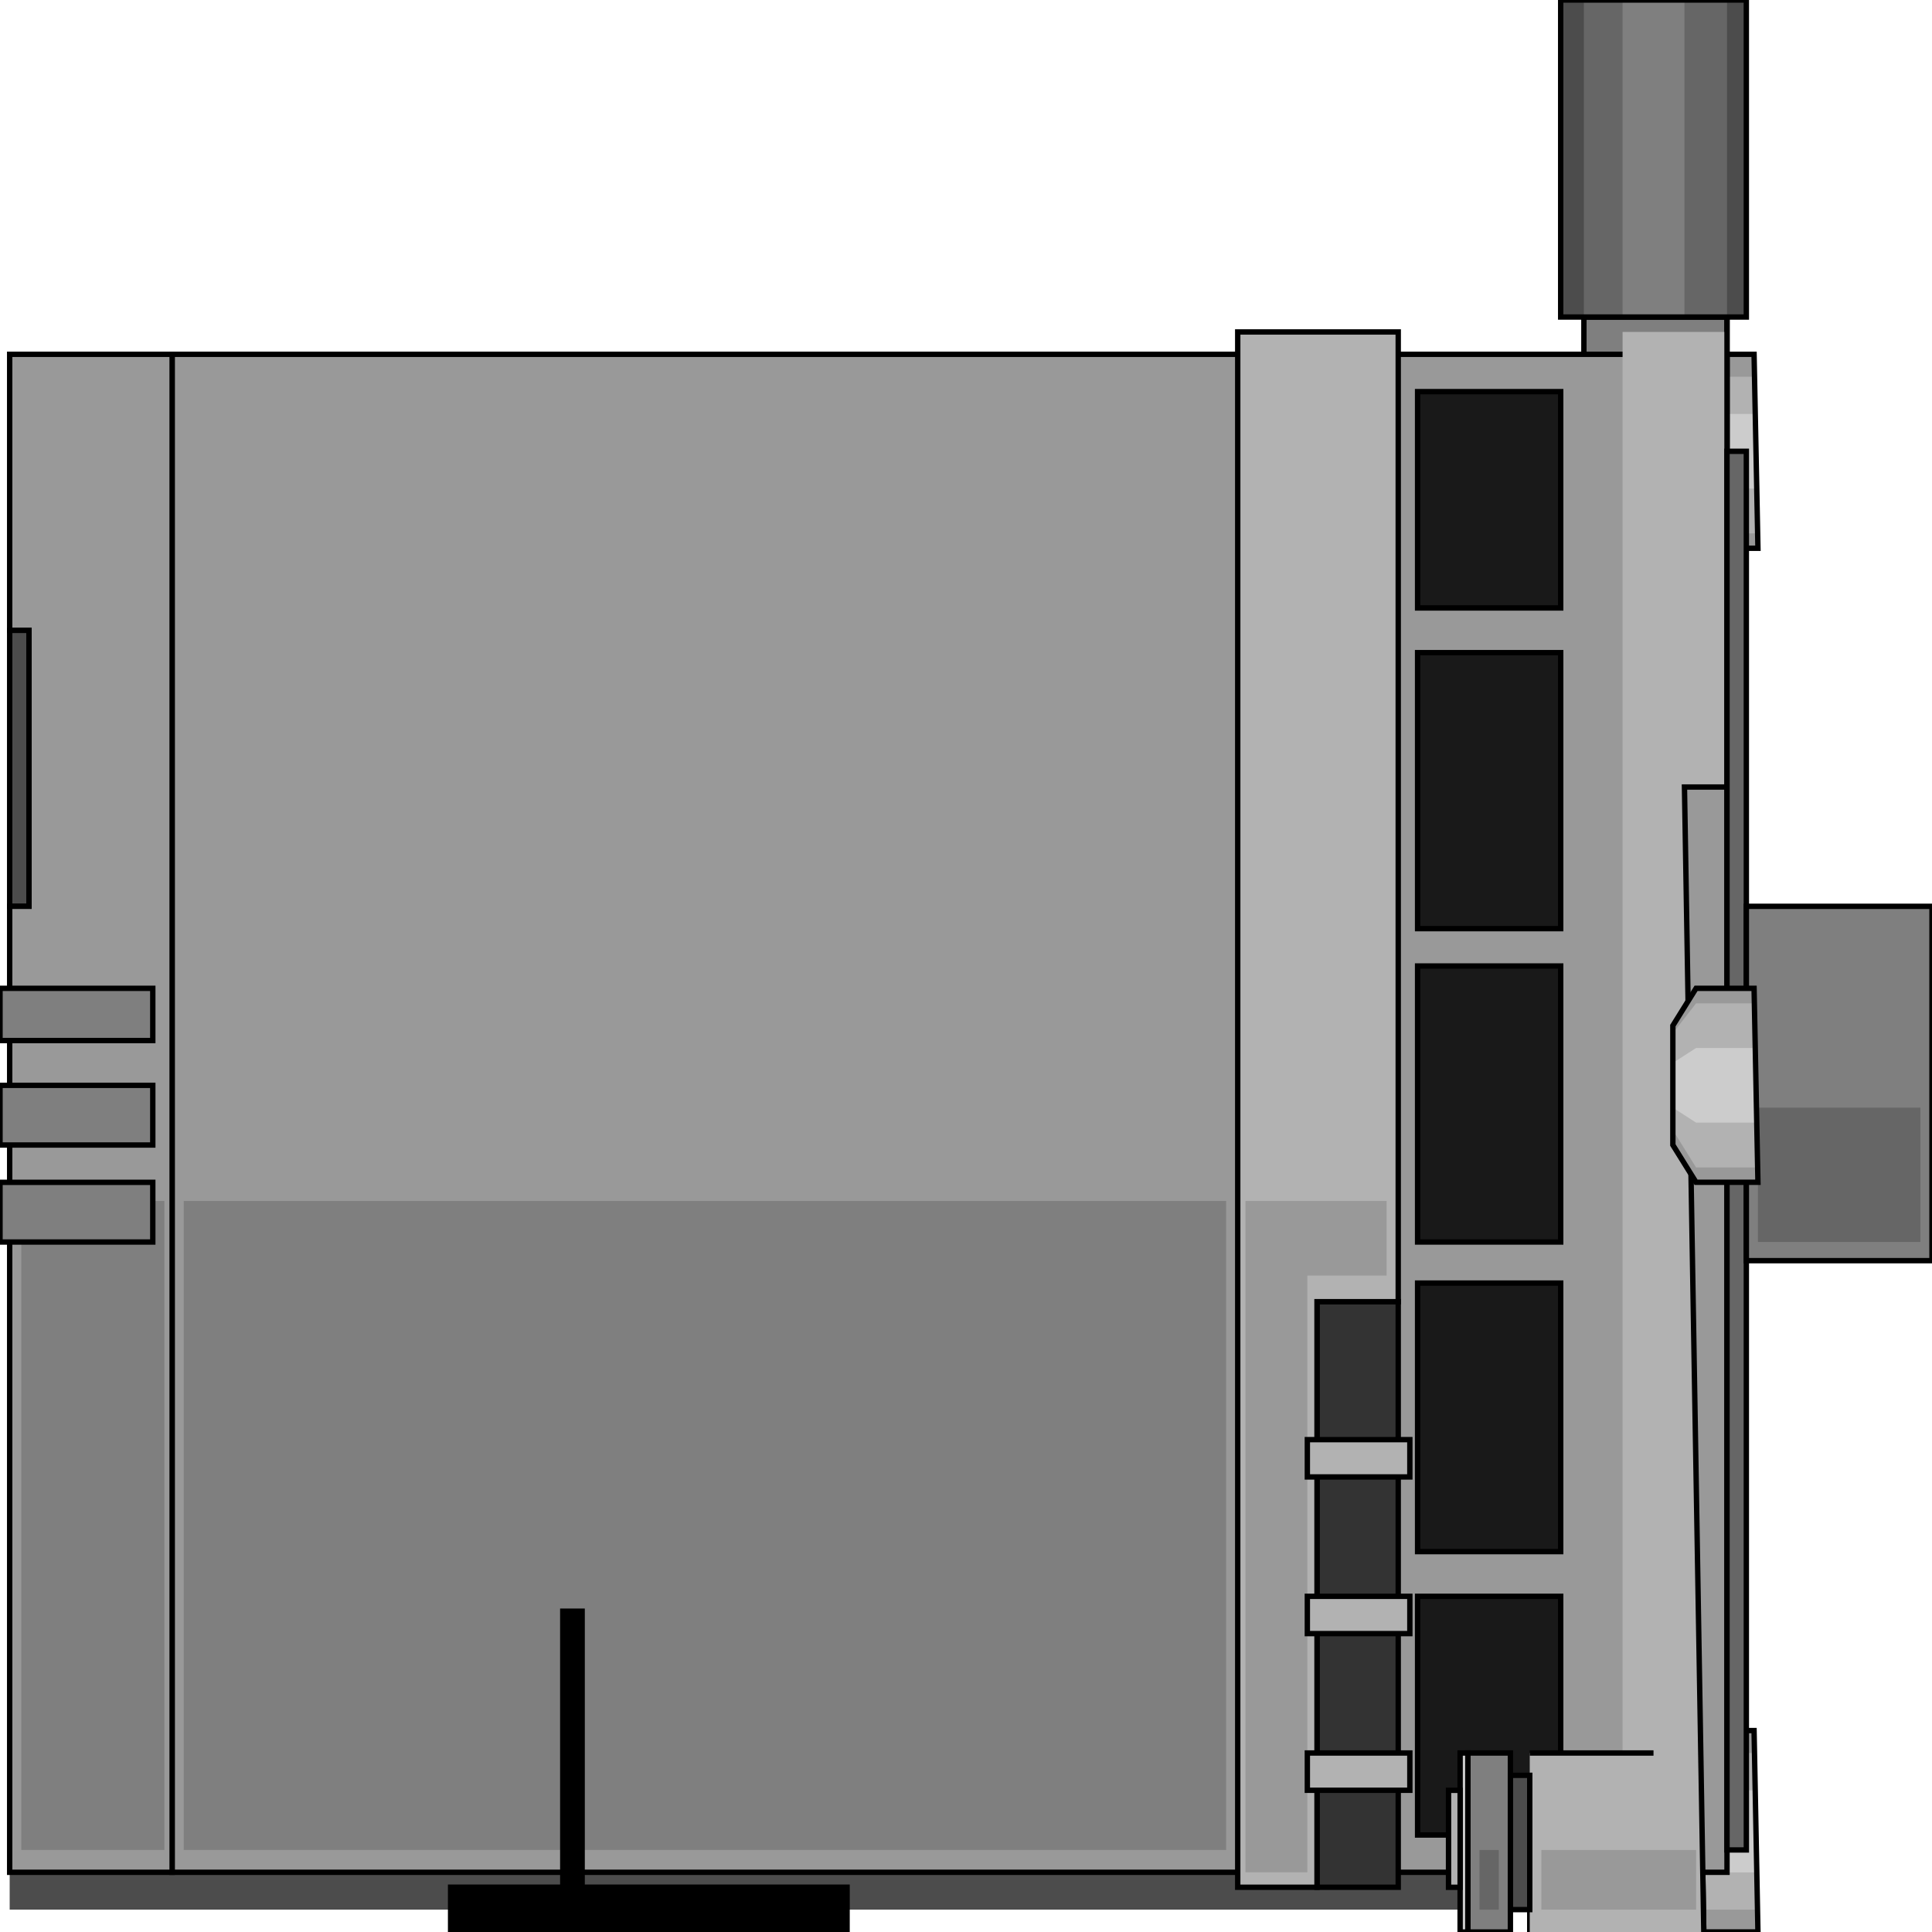 <svg width="150" height="150" viewBox="0 0 150 150" fill="none" xmlns="http://www.w3.org/2000/svg">
<g clip-path="url(#clip0_2109_229725)">
<path d="M0.751 145.367H113.964V148.263H0.751V145.367Z" fill="#4C4C4C"/>
<path d="M131.682 149.996H136.486L136.186 134.359H131.682L129.88 137.834V146.522L131.682 149.996Z" fill="#999999"/>
<path d="M131.682 148.264H136.486L136.186 136.102H131.682L129.88 138.418V145.947L131.682 148.264Z" fill="#B2B2B2"/>
<path d="M131.682 145.371H136.486L136.186 139H131.682L129.88 140.158V144.212L131.682 145.371Z" fill="#CCCCCC"/>
<path d="M131.682 149.996H136.486L136.186 134.359H131.682L129.88 137.834V146.522L131.682 149.996Z" stroke="black" stroke-width="0.417"/>
<path d="M131.682 42.566H136.486L136.186 27.508H131.682L129.88 30.404V39.67L131.682 42.566Z" fill="#999999"/>
<path d="M131.682 41.412H136.486L136.186 29.25H131.682L129.88 31.567V39.096L131.682 41.412Z" fill="#B2B2B2"/>
<path d="M131.682 37.932H136.486L136.186 32.141H131.682L129.88 33.299V36.774L131.682 37.932Z" fill="#CCCCCC"/>
<path d="M131.682 42.566H136.486L136.186 27.508H131.682L129.88 30.404V39.67L131.682 42.566Z" stroke="black" stroke-width="0.417"/>
<path d="M122.973 136.104H118.769V150.003H132.282L130.781 61.104H134.084V24.617H122.973V136.104Z" fill="#7F7F7F" stroke="black" stroke-width="0.417"/>
<path d="M134.084 27.508H13.363V145.365H134.084V27.508Z" fill="#999999" stroke="black" stroke-width="0.417"/>
<path d="M108.558 101.062H102.252V146.526H108.558V101.062Z" fill="#333333" stroke="black" stroke-width="0.417"/>
<path d="M2.252 48.938H0.751V70.366H2.252V48.938Z" fill="#4C4C4C" stroke="black" stroke-width="0.417"/>
<path d="M0.751 145.365H13.364V27.508H0.751V48.936H2.252V70.365H0.751V145.365Z" fill="#999999" stroke="black" stroke-width="0.417"/>
<path d="M96.096 146.526V25.773H108.558V101.063H102.252V146.526H96.096Z" fill="#B2B2B2" stroke="black" stroke-width="0.417"/>
<path d="M121.172 30.406H110.061V47.202H121.172V30.406Z" fill="#191919" stroke="black" stroke-width="0.417"/>
<path d="M121.172 50.672H110.061V72.1H121.172V50.672Z" fill="#191919" stroke="black" stroke-width="0.417"/>
<path d="M121.172 75H110.061V96.429H121.172V75Z" fill="#191919" stroke="black" stroke-width="0.417"/>
<path d="M121.172 99.617H110.061V120.467H121.172V99.617Z" fill="#191919" stroke="black" stroke-width="0.417"/>
<path d="M121.172 123.938H110.061V142.47H121.172V123.938Z" fill="#191919" stroke="black" stroke-width="0.417"/>
<path d="M121.171 24.614H135.585V0H121.171V24.614Z" fill="#4C4C4C"/>
<path d="M122.973 24.614H134.084V0H122.973V24.614Z" fill="#666666"/>
<path d="M125.976 24.614H130.78V0H125.976V24.614Z" fill="#7F7F7F"/>
<path d="M121.171 24.614H135.585V0H121.171V24.614Z" stroke="black" stroke-width="0.417"/>
<path d="M125.976 136.102H118.769V150.001H132.282L130.781 61.102H134.084V25.773H125.976V136.102Z" fill="#B2B2B2"/>
<path d="M117.267 136.102H113.964V150.001H117.267V136.102Z" fill="#7F7F7F" stroke="black" stroke-width="0.417"/>
<path d="M118.769 137.836H117.268V148.261H118.769V137.836Z" fill="#4C4C4C" stroke="black" stroke-width="0.417"/>
<path d="M113.363 136.102H113.964V150.001H113.363V136.102Z" fill="#CCCCCC" stroke="black" stroke-width="0.417"/>
<path d="M112.463 139H113.364V146.529H112.463V139Z" fill="#B2B2B2" stroke="black" stroke-width="0.417"/>
<path d="M116.367 143.633H114.865V148.266H116.367V143.633Z" fill="#666666"/>
<path d="M119.67 143.633H131.682V148.266H119.67V143.633Z" fill="#999999"/>
<path d="M96.696 93.242V145.366H101.501V99.034H107.657V93.242H96.696Z" fill="#999999"/>
<path d="M109.46 111.773H101.502V114.669H109.46V111.773Z" fill="#B2B2B2" stroke="black" stroke-width="0.417"/>
<path d="M109.46 123.938H101.502V126.833H109.46V123.938Z" fill="#B2B2B2" stroke="black" stroke-width="0.417"/>
<path d="M109.46 136.102H101.502V138.997H109.46V136.102Z" fill="#B2B2B2" stroke="black" stroke-width="0.417"/>
<path d="M95.196 93.242H14.265V143.628H95.196V93.242Z" fill="#7F7F7F"/>
<path d="M12.762 143.628V93.242H1.651V143.628H12.762Z" fill="#7F7F7F"/>
<path d="M11.862 84.266H0V88.899H11.862V84.266Z" fill="#7F7F7F" stroke="black" stroke-width="0.417"/>
<path d="M11.862 76.734H0V80.788H11.862V76.734Z" fill="#7F7F7F" stroke="black" stroke-width="0.417"/>
<path d="M11.862 91.797H0V96.43H11.862V91.797Z" fill="#7F7F7F" stroke="black" stroke-width="0.417"/>
<path d="M65.766 149.997V146.522H45.196V125.094H43.694V146.522H34.985V149.997H65.766Z" fill="black" stroke="black" stroke-width="0.417"/>
<path d="M118.769 136.102H128.378" stroke="black" stroke-width="0.417"/>
<path d="M132.283 150.003L130.781 61.104H134.085V24.617" stroke="black" stroke-width="0.417"/>
<path d="M135.585 35.039H134.084V143.63H135.585V35.039Z" fill="#666666" stroke="black" stroke-width="0.417"/>
<path d="M135.586 70.367H150V97.877H135.586V70.367Z" fill="#7F7F7F" stroke="black" stroke-width="0.417"/>
<path d="M149.099 86H136.486V96.425H149.099V86Z" fill="#666666"/>
<path d="M131.682 91.792H136.486L136.186 76.734H131.682L129.88 79.63V88.897L131.682 91.792Z" fill="#999999"/>
<path d="M131.682 90.64H136.486L136.186 77.898H131.682L129.88 80.215V87.744L131.682 90.64Z" fill="#B2B2B2"/>
<path d="M131.682 87.159H136.486L136.186 81.367H131.682L129.88 82.525V86L131.682 87.159Z" fill="#CCCCCC"/>
<path d="M131.682 91.792H136.486L136.186 76.734H131.682L129.88 79.63V88.897L131.682 91.792Z" stroke="black" stroke-width="0.417"/>
</g>
<defs>
<clipPath id="clip0_2109_229725">
<rect width="150" height="150" fill="white"/>
</clipPath>
</defs>
</svg>
